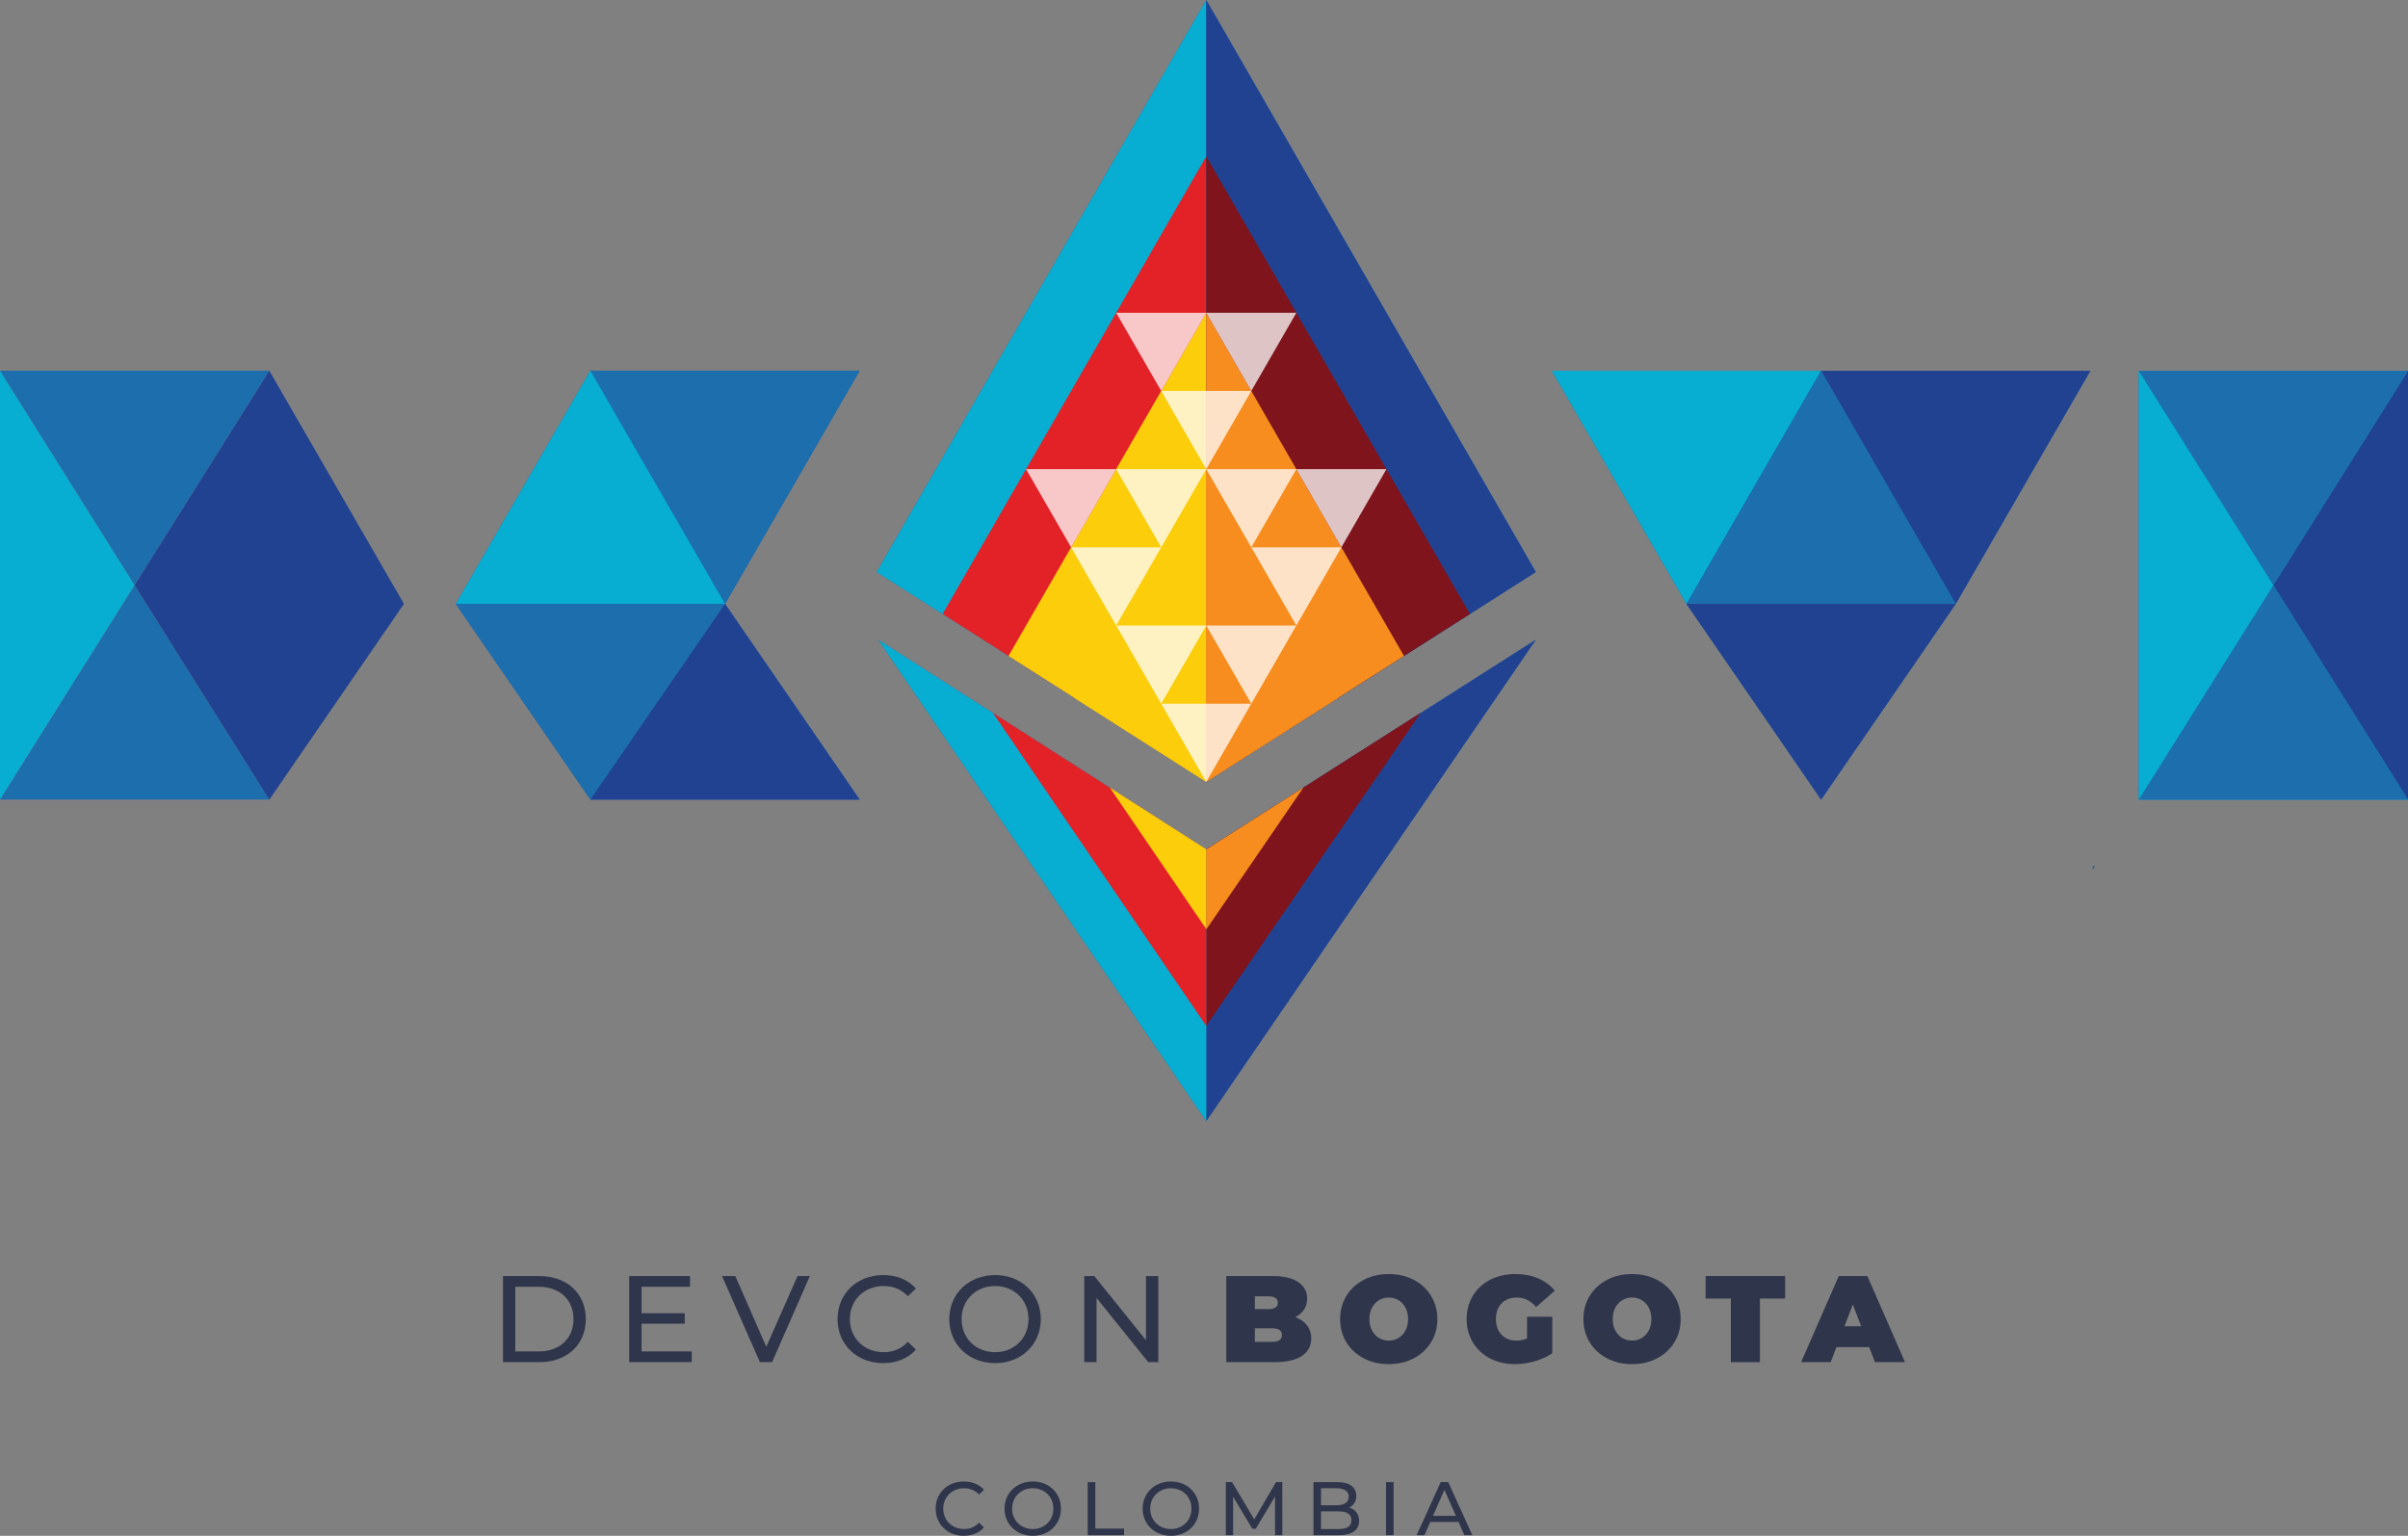 <?xml version="1.0" encoding="iso-8859-1"?>
<!-- Generator: Adobe Illustrator 25.2.1, SVG Export Plug-In . SVG Version: 6.00 Build 0)  -->
<svg version="1.1" id="Layer_1" xmlns="http://www.w3.org/2000/svg" xmlns:xlink="http://www.w3.org/1999/xlink" x="0px" y="0px"
	 width="669.592px" height="427.14px" viewBox="0 0 669.592 427.14" enable-background="new 0 0 669.592 427.14"
	 xml:space="preserve">
<rect x="0" y="0" width="669.592" height="427.14" fill="#808080" stroke="none"/>
<g>
	<g>
		<g>
			<path fill="#2F354B" d="M260.182,419.591c0-4.365,3.332-7.549,7.823-7.549c2.277,0,4.26,0.78,5.609,2.299l-1.371,1.328
				c-1.139-1.202-2.53-1.75-4.154-1.75c-3.331,0-5.799,2.404-5.799,5.672s2.468,5.673,5.799,5.673c1.624,0,3.016-0.569,4.154-1.771
				l1.371,1.329c-1.35,1.518-3.332,2.319-5.631,2.319C263.514,427.14,260.182,423.956,260.182,419.591z"/>
			<path fill="#2F354B" d="M279.331,419.591c0-4.323,3.332-7.549,7.866-7.549c4.491,0,7.823,3.206,7.823,7.549
				c0,4.344-3.332,7.549-7.823,7.549C282.663,427.14,279.331,423.914,279.331,419.591z M292.912,419.591
				c0-3.269-2.446-5.672-5.715-5.672c-3.312,0-5.757,2.404-5.757,5.672s2.445,5.673,5.757,5.673
				C290.465,425.264,292.912,422.86,292.912,419.591z"/>
			<path fill="#2F354B" d="M302.466,412.211h2.108v12.927h7.992v1.834h-10.101V412.211z"/>
			<path fill="#2F354B" d="M317.735,419.591c0-4.323,3.332-7.549,7.866-7.549c4.491,0,7.823,3.206,7.823,7.549
				c0,4.344-3.332,7.549-7.823,7.549C321.067,427.14,317.735,423.914,317.735,419.591z M331.316,419.591
				c0-3.269-2.446-5.672-5.715-5.672c-3.312,0-5.757,2.404-5.757,5.672s2.445,5.673,5.757,5.673
				C328.87,425.264,331.316,422.86,331.316,419.591z"/>
			<path fill="#2F354B" d="M354.556,426.972l-0.021-10.755l-5.335,8.962h-0.97l-5.335-8.899v10.691h-2.024v-14.761h1.729
				l6.158,10.375l6.073-10.375h1.729l0.021,14.761H354.556z"/>
			<path fill="#2F354B" d="M377.923,422.987c0,2.53-1.919,3.985-5.651,3.985h-7.043v-14.761h6.621c3.396,0,5.293,1.434,5.293,3.817
				c0,1.603-0.822,2.72-1.982,3.29C376.827,419.781,377.923,421.025,377.923,422.987z M367.338,413.919v4.724h4.323
				c2.15,0,3.374-0.801,3.374-2.362s-1.224-2.362-3.374-2.362H367.338z M375.794,422.818c0-1.708-1.266-2.467-3.605-2.467h-4.851
				v4.914h4.851C374.528,425.264,375.794,424.526,375.794,422.818z"/>
			<path fill="#2F354B" d="M385.411,412.211h2.108v14.761h-2.108V412.211z"/>
			<path fill="#2F354B" d="M405.572,423.281h-7.845l-1.624,3.69h-2.172l6.685-14.761h2.088l6.706,14.761h-2.214L405.572,423.281z
				 M404.834,421.594l-3.185-7.233l-3.184,7.233H404.834z"/>
		</g>
	</g>
	<g>
		<g>
			<g>
				<path fill="#2F354B" d="M139.868,354.902h10.092c7.698,0,12.932,4.858,12.932,11.974c0,7.116-5.233,11.974-12.932,11.974
					h-10.092V354.902z M149.755,375.872c5.919,0,9.716-3.626,9.716-8.997s-3.797-8.997-9.716-8.997h-6.466v17.994H149.755z"/>
				<path fill="#2F354B" d="M192.35,375.872v2.977h-17.379v-23.947h16.9v2.977h-13.479v7.355H190.4v2.907h-12.008v7.731H192.35z"/>
				<path fill="#2F354B" d="M225.195,354.902l-10.502,23.947h-3.387l-10.537-23.947h3.694l8.621,19.671l8.689-19.671H225.195z"/>
				<path fill="#2F354B" d="M232.895,366.875c0-7.081,5.405-12.247,12.692-12.247c3.694,0,6.91,1.266,9.1,3.729l-2.224,2.155
					c-1.847-1.95-4.104-2.839-6.739-2.839c-5.405,0-9.407,3.899-9.407,9.202s4.002,9.202,9.407,9.202
					c2.635,0,4.893-0.923,6.739-2.873l2.224,2.155c-2.189,2.463-5.405,3.763-9.134,3.763
					C238.3,379.122,232.895,373.957,232.895,366.875z"/>
				<path fill="#2F354B" d="M263.962,366.875c0-7.013,5.405-12.247,12.761-12.247c7.287,0,12.692,5.2,12.692,12.247
					s-5.405,12.247-12.692,12.247C269.367,379.122,263.962,373.888,263.962,366.875z M285.994,366.875
					c0-5.303-3.969-9.202-9.271-9.202c-5.371,0-9.339,3.899-9.339,9.202s3.968,9.202,9.339,9.202
					C282.025,376.077,285.994,372.178,285.994,366.875z"/>
				<path fill="#2F354B" d="M322.089,354.902v23.947h-2.805l-14.369-17.857v17.857h-3.421v-23.947h2.806l14.368,17.857v-17.857
					H322.089z"/>
			</g>
		</g>
		<g>
			<path fill="#2F354B" d="M363.445,368.616c0.775,1.005,1.164,2.214,1.164,3.628c0,2.099-0.868,3.725-2.602,4.876
				c-1.733,1.152-4.243,1.729-7.528,1.729h-13.483v-23.955h12.799c3.194,0,5.606,0.571,7.238,1.712
				c1.631,1.141,2.446,2.657,2.446,4.551c0,1.118-0.279,2.122-0.838,3.012c-0.56,0.89-1.387,1.608-2.481,2.156
				C361.574,366.849,362.67,367.613,363.445,368.616z M348.935,360.54v3.56h3.765c1.756,0,2.635-0.593,2.635-1.779
				s-0.879-1.78-2.635-1.78H348.935z M356.464,371.321c0-1.255-0.89-1.883-2.669-1.883h-4.859v3.765h4.859
				C355.574,373.202,356.464,372.575,356.464,371.321z"/>
			<path fill="#2F354B" d="M379.22,377.788c-2.053-1.072-3.661-2.561-4.825-4.466c-1.163-1.905-1.745-4.056-1.745-6.451
				s0.582-4.545,1.745-6.45c1.164-1.905,2.772-3.394,4.825-4.466c2.054-1.072,4.369-1.608,6.947-1.608s4.894,0.536,6.946,1.608
				c2.054,1.072,3.662,2.561,4.825,4.466c1.164,1.905,1.746,4.055,1.746,6.45s-0.582,4.546-1.746,6.451
				c-1.163,1.905-2.771,3.394-4.825,4.466c-2.053,1.071-4.368,1.608-6.946,1.608S381.274,378.86,379.22,377.788z M388.888,372.124
				c0.81-0.49,1.454-1.186,1.934-2.087c0.479-0.901,0.719-1.956,0.719-3.166c0-1.209-0.24-2.264-0.719-3.165
				c-0.479-0.901-1.124-1.597-1.934-2.088c-0.811-0.49-1.717-0.735-2.721-0.735s-1.911,0.245-2.721,0.735
				c-0.81,0.491-1.454,1.187-1.934,2.088c-0.479,0.901-0.719,1.956-0.719,3.165c0,1.21,0.24,2.265,0.719,3.166
				c0.479,0.901,1.124,1.597,1.934,2.087c0.81,0.491,1.717,0.736,2.721,0.736S388.078,372.615,388.888,372.124z"/>
			<path fill="#2F354B" d="M424.631,366.221h7.016v10.13c-1.415,0.981-3.058,1.734-4.928,2.259c-1.871,0.524-3.708,0.787-5.51,0.787
				c-2.556,0-4.849-0.53-6.879-1.592c-2.03-1.061-3.622-2.543-4.773-4.448c-1.152-1.905-1.729-4.066-1.729-6.485
				c0-2.418,0.576-4.579,1.729-6.484c1.151-1.905,2.76-3.388,4.825-4.449c2.064-1.061,4.397-1.591,6.998-1.591
				c2.35,0,4.454,0.394,6.313,1.181s3.405,1.934,4.637,3.438l-5.167,4.552c-1.506-1.757-3.297-2.635-5.373-2.635
				c-1.779,0-3.194,0.536-4.243,1.608c-1.05,1.072-1.574,2.532-1.574,4.38c0,1.803,0.519,3.251,1.558,4.347
				c1.037,1.095,2.424,1.643,4.157,1.643c1.027,0,2.008-0.194,2.943-0.582V366.221z"/>
			<path fill="#2F354B" d="M446.875,377.788c-2.053-1.072-3.661-2.561-4.825-4.466c-1.163-1.905-1.745-4.056-1.745-6.451
				s0.582-4.545,1.745-6.45c1.164-1.905,2.772-3.394,4.825-4.466c2.054-1.072,4.369-1.608,6.947-1.608s4.894,0.536,6.946,1.608
				c2.054,1.072,3.662,2.561,4.825,4.466c1.164,1.905,1.746,4.055,1.746,6.45s-0.582,4.546-1.746,6.451
				c-1.163,1.905-2.771,3.394-4.825,4.466c-2.053,1.071-4.368,1.608-6.946,1.608S448.928,378.86,446.875,377.788z M456.543,372.124
				c0.81-0.49,1.454-1.186,1.934-2.087c0.479-0.901,0.719-1.956,0.719-3.166c0-1.209-0.24-2.264-0.719-3.165
				c-0.479-0.901-1.124-1.597-1.934-2.088c-0.811-0.49-1.717-0.735-2.721-0.735s-1.911,0.245-2.721,0.735
				c-0.81,0.491-1.454,1.187-1.934,2.088c-0.479,0.901-0.719,1.956-0.719,3.165c0,1.21,0.24,2.265,0.719,3.166
				c0.479,0.901,1.124,1.597,1.934,2.087c0.81,0.491,1.717,0.736,2.721,0.736S455.732,372.615,456.543,372.124z"/>
			<path fill="#2F354B" d="M481.301,361.156h-7.016v-6.263h22.106v6.263h-7.015v17.692h-8.076V361.156z"/>
			<path fill="#2F354B" d="M519.766,374.674h-9.104l-1.608,4.175h-8.213l10.472-23.955h7.939l10.472,23.955h-8.35L519.766,374.674z
				 M517.542,368.857l-2.327-6.023l-2.327,6.023H517.542z"/>
		</g>
	</g>
	<g>
		<polygon fill="#1C63AD" points="632.156,103.129 594.72,103.129 594.72,222.4 594.721,222.4 632.156,222.4 669.592,222.4 
			669.592,222.4 669.592,103.129 		"/>
		<polygon fill="#1C63AD" points="431.524,103.129 468.96,167.97 468.96,167.97 506.396,222.4 543.831,167.97 543.832,167.97 
			581.268,103.129 506.396,103.129 		"/>
		<polygon fill="#1C63AD" points="164.169,103.107 126.727,167.959 164.169,222.4 239.053,222.4 201.611,167.959 239.053,103.107 		
			"/>
		<polygon fill="#1C63AD" points="243.779,159.097 262.108,170.77 262.108,170.77 280.436,182.443 280.436,182.443 335.422,217.464 
			372.079,194.117 372.079,194.117 427.065,159.097 335.422,0 		"/>
		<polygon fill="#1C63AD" points="395.05,198.256 335.458,236.21 308.589,219.017 308.635,219.085 276.084,198.256 276.168,198.379 
			244.206,177.927 335.422,311.795 427.065,177.927 394.976,198.364 		"/>
		<polygon opacity="0.75" fill="#214290" points="582.31,241.519 582.31,240.59 581.774,241.519 		"/>
		<rect x="335.209" y="270.712" fill="none" width="0.001" height="0"/>
		<polygon fill="#07AED1" points="632.156,103.129 594.72,103.129 594.72,222.4 632.156,222.4 669.592,222.4 669.592,103.129 		"/>
		<polygon fill="#0075A2" points="581.774,241.519 582.31,241.519 582.31,240.59 		"/>
		<polygon fill="#07AED1" points="468.96,167.97 506.396,103.129 431.524,103.129 		"/>
		<polygon fill="#214290" points="543.832,167.97 581.267,103.129 506.396,103.129 		"/>
		<polygon fill="#1D6EAD" points="506.396,103.129 468.96,167.97 543.832,167.97 		"/>
		<polygon fill="#214290" points="506.396,222.4 543.832,167.97 468.96,167.97 		"/>
		<polygon fill="#1D6EAD" points="201.611,167.959 239.053,103.107 164.169,103.107 		"/>
		<polygon fill="#07AED1" points="164.169,103.107 126.726,167.959 201.611,167.959 		"/>
		<polygon fill="#1D6EAD" points="164.169,222.4 201.611,167.959 126.726,167.959 		"/>
		<polygon fill="#214290" points="201.611,167.959 164.169,222.4 239.053,222.4 		"/>
		<polygon fill="#07AED1" points="243.779,159.097 335.422,217.464 335.422,0 		"/>
		<polygon fill="#214290" points="427.065,159.097 335.422,217.464 335.422,0 		"/>
		<polygon fill="#E32227" points="262.108,170.77 335.422,217.464 335.422,43.493 		"/>
		<polygon fill="#7F141C" points="408.736,170.77 335.422,217.464 335.422,43.493 		"/>
		<polygon fill="#FBCD0B" points="280.436,182.443 335.422,217.464 335.422,86.986 		"/>
		<polygon fill="#F68D1E" points="390.408,182.443 335.422,217.464 335.422,86.986 		"/>
		<polygon fill="#FBCD0B" points="298.765,194.117 335.422,217.464 335.422,130.478 		"/>
		<polygon fill="#F68D1E" points="372.079,194.117 335.422,217.464 335.422,130.478 		"/>
		<path fill="#F8EE5F" d="M335.422,217.464"/>
		<polygon fill="#214290" points="427.065,177.927 335.422,311.795 335.422,236.294 		"/>
		<polygon fill="#07AED1" points="244.205,177.927 335.422,311.795 335.422,236.294 		"/>
		<polygon fill="#7F141C" points="395.05,198.256 335.428,285.348 335.428,236.229 		"/>
		<polygon fill="#E32227" points="276.084,198.256 335.428,285.348 335.428,236.229 		"/>
		<polygon fill="#F68D1E" points="362.456,219.017 335.46,258.452 335.46,236.211 		"/>
		<polygon fill="#FBCD0B" points="308.589,219.017 335.46,258.452 335.46,236.211 		"/>
		<polygon opacity="0.75" fill="#FFFFFF" points="335.422,217.464 347.948,195.717 322.896,195.717 		"/>
		<polygon opacity="0.75" fill="#FFFFFF" points="335.422,130.478 347.948,108.732 322.896,108.732 		"/>
		<polygon opacity="0.75" fill="#FFFFFF" points="347.948,152.225 360.475,130.478 335.422,130.478 		"/>
		<polygon opacity="0.75" fill="#FFFFFF" points="373.001,152.225 385.527,130.478 360.475,130.478 		"/>
		<polygon opacity="0.75" fill="#FFFFFF" points="360.475,173.971 373.001,152.225 347.948,152.225 		"/>
		<polygon opacity="0.75" fill="#FFFFFF" points="347.948,195.717 360.475,173.971 335.422,173.971 		"/>
		<polygon opacity="0.75" fill="#FFFFFF" points="322.896,195.717 335.422,173.971 310.369,173.971 		"/>
		<polygon opacity="0.75" fill="#FFFFFF" points="297.843,152.225 285.317,130.478 310.369,130.478 		"/>
		<polygon opacity="0.75" fill="#FFFFFF" points="310.369,173.971 297.843,152.225 322.896,152.225 		"/>
		<polygon opacity="0.75" fill="#FFFFFF" points="322.896,152.225 310.369,130.478 335.422,130.478 		"/>
		<polygon opacity="0.75" fill="#FFFFFF" points="347.948,108.732 360.475,86.986 335.422,86.986 		"/>
		<polygon opacity="0.75" fill="#FFFFFF" points="322.896,108.732 310.369,86.986 335.422,86.986 		"/>
		<polygon fill="#07AED1" points="0,103.107 0,222.4 37.442,162.753 		"/>
		<polygon fill="#1C63AD" points="0,103.107 0,103.107 0,103.107 		"/>
		<polygon fill="#1D6EAD" points="37.442,103.107 0,103.107 0,103.107 37.442,162.753 37.442,162.753 74.884,103.107 		"/>
		<polygon fill="#1D6EAD" points="37.442,162.754 37.442,162.753 0,222.4 37.442,222.4 74.885,222.4 		"/>
		<polygon fill="#214290" points="74.884,103.107 37.442,162.753 37.442,162.754 74.885,222.4 112.326,167.958 		"/>
		<polygon fill="#1C63AD" points="37.442,162.754 37.442,162.753 37.442,162.753 		"/>
		<polygon fill="#1D6EAD" points="632.156,162.764 594.72,222.4 669.592,222.4 667.7,219.386 		"/>
		<polygon fill="#1D6EAD" points="669.592,103.129 594.72,103.129 632.156,162.764 667.7,106.143 		"/>
		<polygon fill="#214290" points="667.7,106.143 632.156,162.764 667.7,219.386 669.592,222.4 669.592,103.129 		"/>
	</g>
</g>
<g>
</g>
<g>
</g>
<g>
</g>
<g>
</g>
<g>
</g>
<g>
</g>
<g>
</g>
<g>
</g>
<g>
</g>
<g>
</g>
<g>
</g>
<g>
</g>
<g>
</g>
<g>
</g>
<g>
</g>
</svg>
